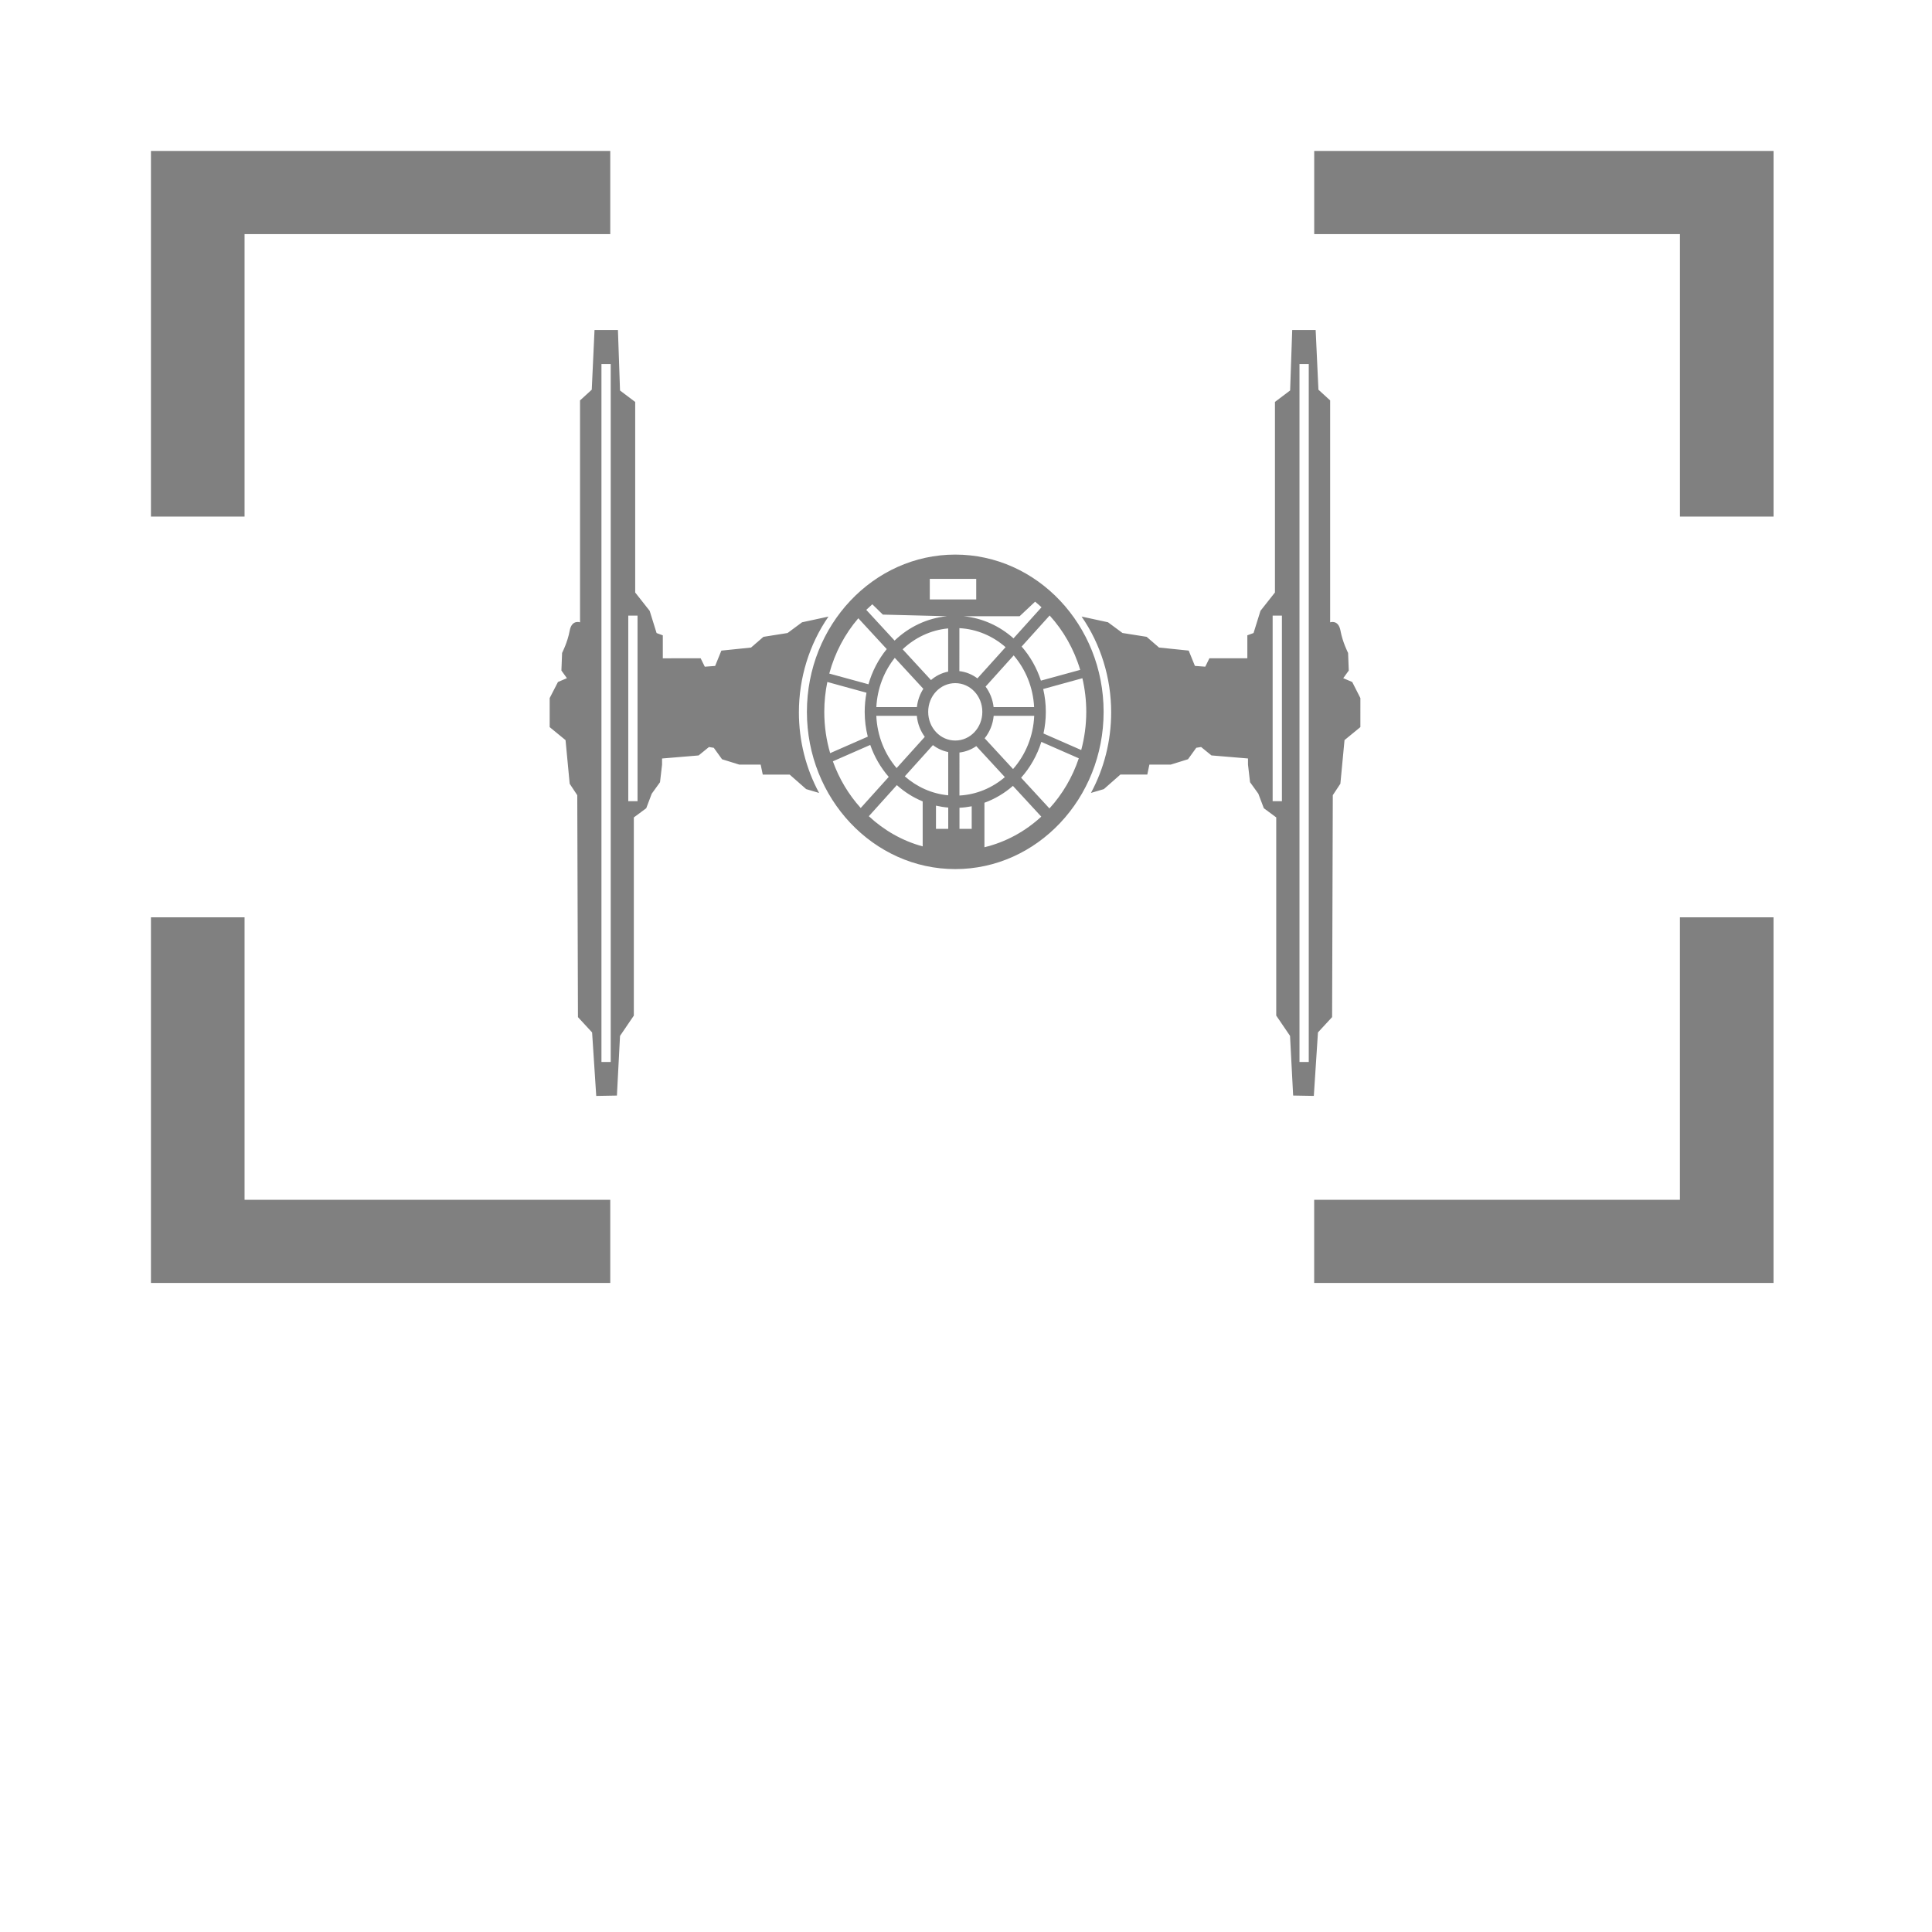 <?xml version="1.0" encoding="UTF-8" standalone="no"?>
<svg
   xmlns:osb="http://www.openswatchbook.org/uri/2009/osb"
   xmlns:dc="http://purl.org/dc/elements/1.1/"
   xmlns:cc="http://creativecommons.org/ns#"
   xmlns:rdf="http://www.w3.org/1999/02/22-rdf-syntax-ns#"
   xmlns:svg="http://www.w3.org/2000/svg"
   xmlns="http://www.w3.org/2000/svg"
   xmlns:sodipodi="http://sodipodi.sourceforge.net/DTD/sodipodi-0.dtd"
   xmlns:inkscape="http://www.inkscape.org/namespaces/inkscape"
   width="256"
   height="256"
   viewBox="0 0 67.733 67.733"
   version="1.1"
   id="svg8"
   inkscape:version="1.0.1 (3bc2e813f5, 2020-09-07)"
   sodipodi:docname="target-tie.svg"
   inkscape:export-filename="C:\Users\keath\Workspace\KMX\elite-streamdeck-icons\srv.png"
   inkscape:export-xdpi="96"
   inkscape:export-ydpi="96">
  <defs
     id="defs2">
    <linearGradient
       id="linearGradient1429"
       osb:paint="solid">
      <stop
         style="stop-color:#000000;stop-opacity:1;"
         offset="0"
         id="stop1427" />
    </linearGradient>
  </defs>
  <sodipodi:namedview
     id="base"
     pagecolor="#000000"
     bordercolor="#666666"
     borderopacity="1"
     inkscape:pageopacity="0"
     inkscape:pageshadow="2"
     inkscape:zoom="5.6"
     inkscape:cx="124.95392"
     inkscape:cy="97.839439"
     inkscape:document-units="px"
     inkscape:current-layer="layer2"
     showgrid="true"
     units="px"
     inkscape:snap-grids="true"
     objecttolerance="10000"
     guidetolerance="10000"
     inkscape:window-width="2321"
     inkscape:window-height="1879"
     inkscape:window-x="5253"
     inkscape:window-y="109"
     inkscape:window-maximized="0"
     inkscape:document-rotation="0"
     showguides="true"
     showborder="true"
     borderlayer="false"
     inkscape:snap-to-guides="true"
     inkscape:guide-bbox="true"
     inkscape:object-nodes="false">
    <inkscape:grid
       type="xygrid"
       id="grid4623" />
    <sodipodi:guide
       position="-3.969,62.442"
       orientation="0,256"
       id="guide3351" />
    <sodipodi:guide
       position="62.177,70.379"
       orientation="256,0"
       id="guide3353" />
    <sodipodi:guide
       position="-2.646,22.754"
       orientation="0,-256"
       id="guide3355" />
    <sodipodi:guide
       position="5.292,70.379"
       orientation="-256,0"
       id="guide3357" />
    <sodipodi:guide
       position="0,67.733"
       orientation="0,256"
       id="guide3359" />
    <sodipodi:guide
       position="67.733,67.733"
       orientation="256,0"
       id="guide3361" />
    <sodipodi:guide
       position="67.733,0"
       orientation="0,-256"
       id="guide3363" />
    <sodipodi:guide
       position="0,0"
       orientation="-256,0"
       id="guide3365" />
    <sodipodi:guide
       position="0,67.733"
       orientation="0,256"
       id="guide3367" />
    <sodipodi:guide
       position="67.733,67.733"
       orientation="256,0"
       id="guide3369" />
    <sodipodi:guide
       position="67.733,0"
       orientation="0,-256"
       id="guide3371" />
    <sodipodi:guide
       position="0,0"
       orientation="-256,0"
       id="guide3373" />
    <sodipodi:guide
       position="0,67.733"
       orientation="0,256"
       id="guide3375" />
    <sodipodi:guide
       position="67.733,67.733"
       orientation="256,0"
       id="guide3377" />
    <sodipodi:guide
       position="67.733,0"
       orientation="0,-256"
       id="guide3379" />
    <sodipodi:guide
       position="0,0"
       orientation="-256,0"
       id="guide3381" />
    <sodipodi:guide
       position="33.602,56.885"
       orientation="1,0"
       id="guide878" />
  </sodipodi:namedview>
  <g
     inkscape:groupmode="layer"
     id="layer2"
     inkscape:label="Icon">
    <path
       id="rect859"
       style="fill:#808080;stroke:none;stroke-width:2.666;stroke-linecap:round;stroke-linejoin:round;paint-order:markers fill stroke"
       d="M 5.292,5.292 V 18.11 H 8.574 V 8.208 H 21.395 V 5.292 Z m 40.782,0 v 2.916 h 12.822 v 9.903 h 3.282 V 5.292 Z M 5.292,32.16 V 44.979 H 21.395 V 42.063 H 8.574 v -9.903 z m 53.603,0 v 9.903 H 46.073 v 2.916 H 62.177 V 32.16 Z" />
    <path
       id="path1797-8"
       style="fill:#808080;fill-opacity:1;stroke:none;stroke-width:0.208;stroke-linecap:round;stroke-miterlimit:4;stroke-dasharray:none;stroke-dashoffset:6;stroke-opacity:1;paint-order:markers fill stroke"
       d="m 20.843,11.57 -0.097,2.092 -0.411,0.376 v 7.78 c 0,0 -0.29,-0.107 -0.363,0.295 -0.073,0.402 -0.266,0.778 -0.266,0.778 l -0.024,0.617 0.193,0.268 -0.314,0.134 -0.29,0.563 v 1.019 l 0.556,0.456 0.145,1.529 0.266,0.402 0.024,7.78 0.496,0.537 0.145,2.226 0.725,-0.013 0.109,-2.092 0.484,-0.711 v -6.948 l 0.435,-0.322 0.193,-0.51 0.29,-0.402 0.072,-0.617 v -0.215 l 1.281,-0.107 0.363,-0.295 0.169,0.027 0.29,0.402 0.605,0.188 h 0.749 l 0.073,0.349 h 0.943 l 0.58,0.51 0.453,0.134 c -0.465,-0.86 -0.709,-1.833 -0.709,-2.824 7.4e-5,-1.208 0.363,-2.384 1.037,-3.359 l -0.926,0.2 -0.508,0.376 -0.846,0.134 -0.435,0.376 -1.04,0.107 -0.218,0.537 -0.363,0.027 -0.145,-0.295 H 23.237 V 22.274 l -0.218,-0.08 -0.242,-0.778 -0.508,-0.644 v -6.68 l -0.532,-0.402 -0.073,-2.119 z m 24.46,0 -0.073,2.119 -0.532,0.402 v 6.68 l -0.508,0.644 -0.242,0.778 -0.218,0.08 v 0.805 h -1.33 l -0.145,0.295 -0.363,-0.027 -0.218,-0.537 -1.04,-0.107 -0.435,-0.376 -0.846,-0.134 -0.508,-0.376 -0.926,-0.2 c 0.674,0.974 1.037,2.151 1.037,3.359 2.4e-5,0.991 -0.244,1.964 -0.709,2.824 l 0.453,-0.134 0.58,-0.51 h 0.943 l 0.073,-0.349 h 0.749 l 0.605,-0.188 0.29,-0.402 0.169,-0.027 0.363,0.295 1.281,0.107 v 0.215 l 0.072,0.617 0.29,0.402 0.193,0.51 0.435,0.322 v 6.948 l 0.484,0.711 0.109,2.092 0.725,0.013 0.145,-2.226 0.496,-0.537 0.024,-7.78 0.266,-0.402 0.145,-1.529 0.556,-0.456 V 24.473 L 47.407,23.91 47.092,23.776 47.286,23.508 47.262,22.891 c 0,0 -0.193,-0.376 -0.266,-0.778 -0.073,-0.402 -0.363,-0.295 -0.363,-0.295 v -7.78 l -0.411,-0.376 -0.097,-2.092 z m -24.217,1.192 h 0.325 v 24.47 h -0.325 z m 24.472,0 h 0.325 v 24.47 h -0.325 z m -12.068,6.681 c -2.868,0 -5.201,2.472 -5.201,5.513 4e-6,3.041 2.332,5.513 5.201,5.513 2.868,0 5.201,-2.472 5.201,-5.513 0,-3.041 -2.332,-5.513 -5.201,-5.513 z m -0.893,0.852 h 1.628 v 0.721 h -1.628 z m 3.692,0.799 c 0.077,0.063 0.152,0.128 0.225,0.196 l -0.982,1.09 C 35.049,21.949 34.444,21.668 33.78,21.604 h 1.966 z m -5.707,0.091 0.369,0.362 2.25,0.057 c -0.704,0.068 -1.342,0.379 -1.838,0.854 l -0.993,-1.077 c 0.069,-0.067 0.139,-0.132 0.211,-0.195 z m 6.217,0.393 c 0.485,0.533 0.856,1.183 1.071,1.907 l -1.377,0.377 c -0.146,-0.449 -0.378,-0.854 -0.676,-1.195 z m -14.773,0.004 h 0.325 v 6.506 h -0.325 z m 22.591,0 h 0.325 v 6.506 h -0.325 z m -14.525,0.094 0.996,1.08 c -0.289,0.355 -0.51,0.774 -0.641,1.234 l -1.374,-0.376 c 0.197,-0.731 0.549,-1.392 1.018,-1.938 z m 3.543,0.346 c 0.614,0.033 1.175,0.278 1.619,0.667 l -0.987,1.094 c -0.183,-0.137 -0.399,-0.228 -0.633,-0.254 z m -0.394,0.009 v 1.515 c -0.225,0.045 -0.431,0.148 -0.602,0.296 L 31.645,22.763 c 0.432,-0.408 0.985,-0.675 1.596,-0.732 z m 2.297,0.946 c 0.416,0.484 0.681,1.116 0.717,1.814 H 34.834 C 34.804,24.521 34.704,24.275 34.553,24.071 Z m -4.168,0.086 1.001,1.086 c -0.121,0.187 -0.2,0.406 -0.226,0.642 h -1.422 c 0.034,-0.658 0.272,-1.256 0.647,-1.728 z m 6.577,0.715 c 0.088,0.377 0.136,0.771 0.136,1.178 0,0.465 -0.063,0.913 -0.177,1.339 l -1.323,-0.58 c 0.053,-0.244 0.082,-0.498 0.082,-0.758 0,-0.276 -0.032,-0.544 -0.092,-0.801 z m -8.943,0.131 1.374,0.377 c -0.041,0.217 -0.063,0.441 -0.063,0.671 0,0.301 0.038,0.592 0.108,0.869 l -1.319,0.578 c -0.134,-0.457 -0.206,-0.943 -0.206,-1.448 0,-0.36 0.038,-0.71 0.107,-1.047 z m 4.486,0.041 c 0.526,0 0.949,0.448 0.949,1.006 0,0.558 -0.422,1.006 -0.949,1.006 -0.526,0 -0.949,-0.448 -0.949,-1.006 -4e-6,-0.558 0.422,-1.006 0.949,-1.006 z m -2.767,1.145 h 1.42 c 0.025,0.276 0.126,0.53 0.279,0.738 L 31.434,26.928 c -0.417,-0.489 -0.681,-1.129 -0.712,-1.833 z m 4.115,0 h 1.42 c -0.031,0.721 -0.307,1.373 -0.742,1.867 L 34.521,25.883 c 0.174,-0.217 0.289,-0.489 0.316,-0.788 z m 1.669,0.914 1.314,0.576 c -0.222,0.665 -0.576,1.262 -1.029,1.758 l -0.993,-1.077 c 0.316,-0.355 0.561,-0.783 0.709,-1.257 z m -5.997,0.107 c 0.145,0.419 0.368,0.799 0.648,1.121 l -0.982,1.09 c -0.422,-0.466 -0.756,-1.021 -0.977,-1.636 z m 2.197,0.006 c 0.157,0.12 0.339,0.204 0.536,0.244 v 1.516 c -0.577,-0.054 -1.102,-0.295 -1.522,-0.665 z m 1.52,0.036 1.002,1.087 c -0.44,0.376 -0.99,0.612 -1.592,0.645 V 26.382 c 0.216,-0.025 0.417,-0.104 0.59,-0.224 z m -2.785,1.367 c 0.268,0.24 0.573,0.435 0.906,0.571 v 1.577 c -0.711,-0.192 -1.354,-0.561 -1.888,-1.058 z m 4.07,0.027 0.994,1.078 c -0.561,0.517 -1.241,0.892 -1.993,1.073 v -1.56 c 0.367,-0.133 0.705,-0.334 0.998,-0.591 z m -2.698,0.693 c 0.14,0.032 0.283,0.055 0.43,0.067 v 0.747 h -0.43 z m 1.253,0.022 v 0.792 h -0.429 v -0.74 c 0.146,-0.007 0.289,-0.025 0.429,-0.052 z"
       sodipodi:nodetypes="ccccscccccccccccccccccccccccccccccccccccccccccccccccccccccccccccccccccccccccccccccccccccccccccccccccccccscccccccccccccccsssssccccccccccccccccccccccccccccccccccccccccccccccccccccccccccsccsccccsccscssssscccccccccccccccccccccccccccccccccccccccccccccccccc" />
  </g>
</svg>
